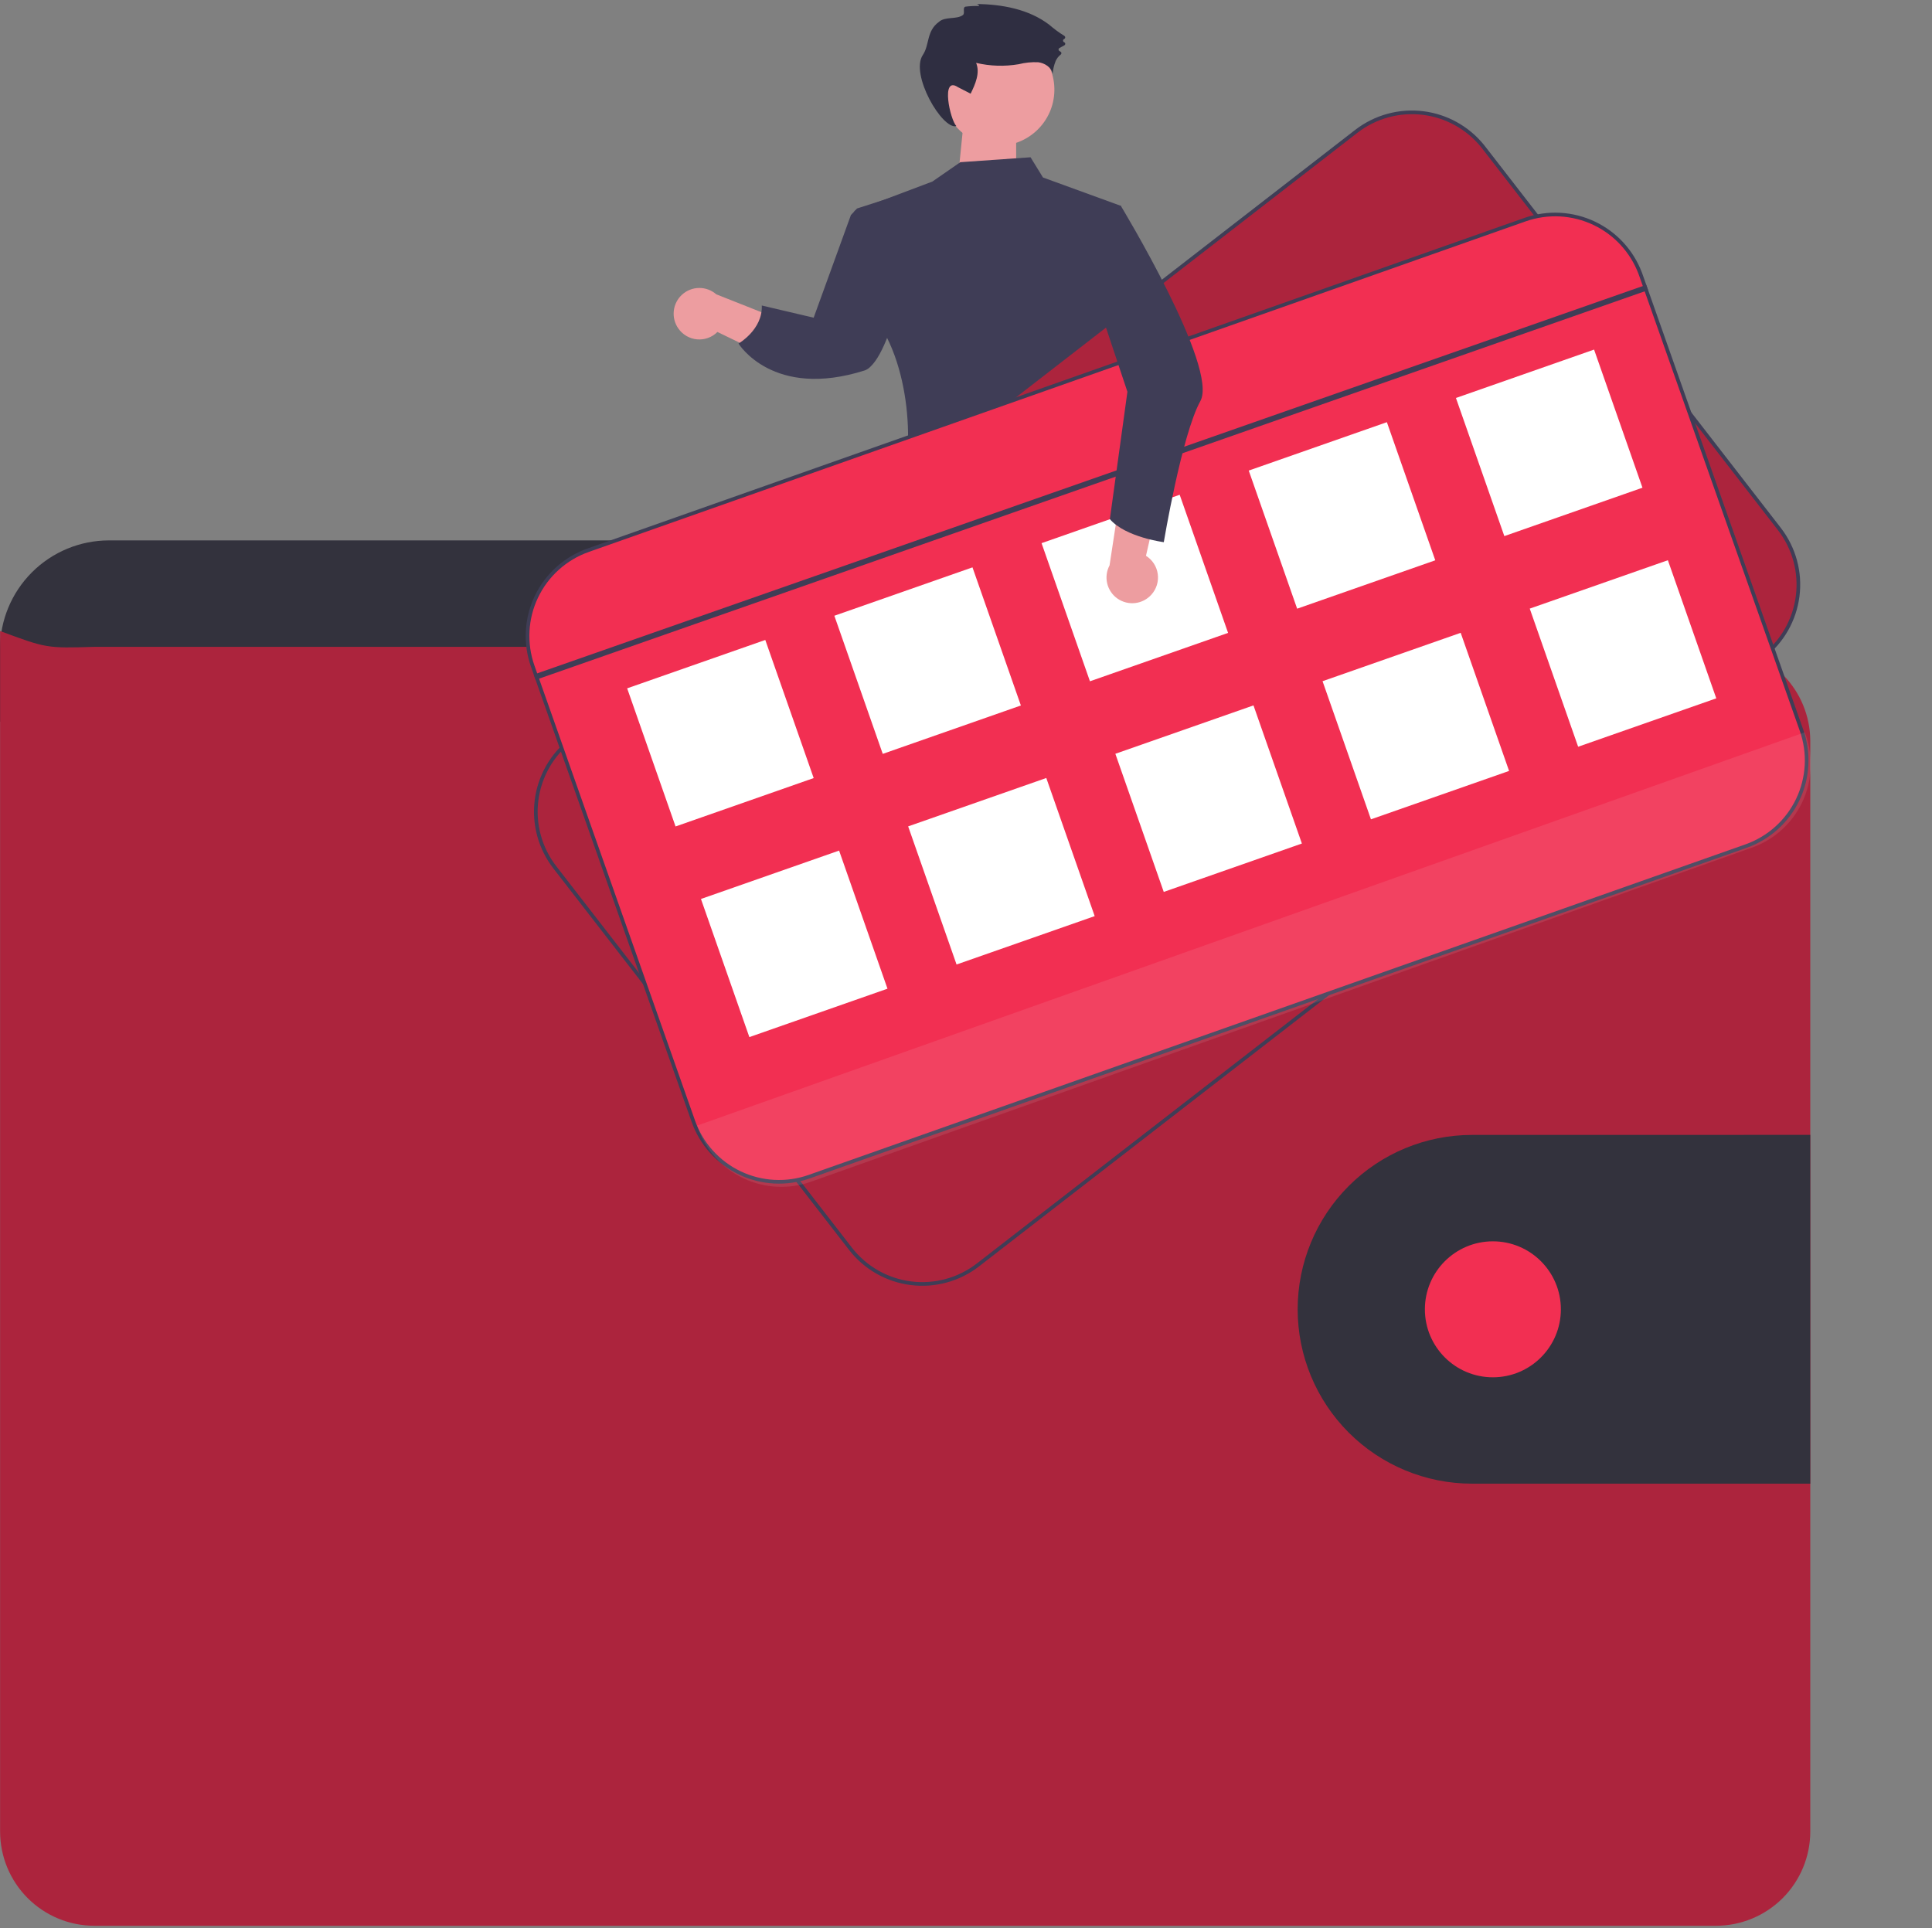 <svg width="528" height="527" viewBox="0 0 528 527" fill="none" xmlns="http://www.w3.org/2000/svg">
<rect x="0" y="0" width="528" height="527" fill="#808080" stroke="none"/>
<path d="M277.707 34.849H263.203L261.558 51.21H277.707V34.849Z" fill="#ED9DA0"/>
<path d="M273.898 9.218C265.453 8.626 258.126 14.992 257.534 23.437C256.941 31.882 263.307 39.208 271.753 39.801C280.198 40.393 287.524 34.027 288.117 25.582C288.709 17.137 282.343 9.81 273.898 9.218Z" fill="#ED9DA0"/>
<path d="M267.607 1.634C267.546 1.476 267.439 1.341 267.301 1.245C267.162 1.149 266.998 1.097 266.829 1.095C273.86 1.167 281.173 2.502 286.762 6.769C288.045 7.891 289.419 8.905 290.871 9.798C290.941 9.836 291.001 9.891 291.044 9.959C291.087 10.027 291.111 10.104 291.115 10.185C291.119 10.265 291.102 10.344 291.066 10.416C291.031 10.488 290.977 10.549 290.91 10.593L290.731 10.714C290.659 10.762 290.602 10.828 290.566 10.906C290.53 10.984 290.516 11.07 290.526 11.156C290.536 11.241 290.569 11.322 290.622 11.39C290.675 11.457 290.745 11.509 290.826 11.539C290.909 11.571 290.981 11.626 291.034 11.697C291.086 11.769 291.118 11.854 291.124 11.942C291.13 12.031 291.111 12.12 291.068 12.197C291.025 12.275 290.962 12.34 290.884 12.383L289.527 13.132C289.459 13.169 289.402 13.223 289.36 13.289C289.318 13.354 289.293 13.429 289.288 13.506C289.283 13.584 289.297 13.661 289.329 13.732C289.361 13.803 289.411 13.864 289.473 13.91C289.578 13.986 289.689 14.053 289.806 14.11C289.878 14.144 289.941 14.195 289.988 14.26C290.035 14.324 290.065 14.4 290.074 14.479C290.083 14.559 290.072 14.639 290.041 14.713C290.01 14.786 289.961 14.851 289.898 14.9C289.3 15.362 288.824 15.962 288.511 16.65C288.056 17.773 287.775 18.959 287.678 20.167C287.352 18.398 285.527 17.242 283.743 17.012C281.944 16.927 280.143 17.11 278.397 17.553C274.534 18.21 270.579 18.085 266.766 17.186C267.891 19.906 266.566 22.965 265.264 25.605L261.773 23.81C257.026 20.669 259.644 32.718 261.376 34.467C257.505 35.506 248.648 20.295 252.211 15.011C254.064 12.261 253.15 8.484 256.59 5.991C258.305 4.426 261.427 5.394 263.149 4.115C263.826 3.612 262.955 2.076 263.855 1.818C265.1 1.665 266.354 1.603 267.607 1.634Z" fill="#2F2E41"/>
<path d="M281.639 42.984L285.035 48.506L306.364 56.276L304.614 109.27L302.71 114.878L304.277 119.523L301.54 123.225C304.724 125.723 305.301 128.529 303.879 131.575L294.507 134.424C294.507 134.424 241.88 142.847 245.767 134.331C250.015 125.025 249.4 98.463 237.643 85.071C227.661 73.7 233.584 57.623 233.584 57.623L254.807 49.624L262.451 44.33L281.639 42.984Z" fill="#3F3D56"/>
<path d="M185.392 89.79C185.977 90.628 186.738 91.327 187.623 91.838C188.507 92.35 189.493 92.661 190.51 92.751C191.528 92.84 192.553 92.705 193.513 92.356C194.473 92.007 195.344 91.451 196.067 90.729L218.428 101.548L216.728 88.753L195.754 80.44C194.459 79.308 192.793 78.69 191.073 78.703C189.353 78.717 187.697 79.361 186.42 80.514C185.143 81.666 184.333 83.248 184.143 84.957C183.954 86.667 184.398 88.387 185.392 89.791L185.392 89.79Z" fill="#ED9DA0"/>
<path d="M251.923 51.305C249.991 63.959 244.835 93.549 237.959 100.144C237.527 100.614 236.995 100.98 236.402 101.217C211.177 109.27 201.835 93.898 201.835 93.898C201.835 93.898 208.477 90.065 208.192 83.501L222.366 86.831L232.546 58.774L234.209 56.99L234.219 56.979L251.923 51.305Z" fill="#3F3D56"/>
<path d="M304.214 314.026C309.942 314.76 315.885 315.226 321.371 313.447C322.235 313.179 323.185 312.583 323.099 311.719C323.037 311.405 322.904 311.11 322.71 310.855C320.642 307.754 318.905 304.445 317.527 300.981C317.472 300.801 317.36 300.643 317.207 300.532C317.028 300.468 316.833 300.468 316.654 300.532C314.123 301.197 311.937 302.832 309.423 303.532C308.141 303.884 306.804 303.984 305.484 303.826C304.344 303.696 302.784 302.755 301.752 302.876C302.339 306.649 303.773 310.173 304.214 314.026Z" fill="#6C63FF"/>
<path d="M412.535 304.46C416.31 301.868 420.223 299.147 422.452 295.147C422.611 294.909 422.703 294.633 422.72 294.347C422.682 294.065 422.572 293.797 422.4 293.569C420.277 290.194 417.544 287.244 414.34 284.869C412.668 286.05 411.158 287.444 409.848 289.016C408.898 290.016 406.272 291.608 406.248 293.137C406.248 294.001 407.248 295.003 407.717 295.729C408.348 296.662 408.944 297.612 409.517 298.58C409.84 299.055 412.837 304.273 412.535 304.46Z" fill="#6C63FF"/>
<path d="M326.666 325.594C326.733 326.484 326.489 327.37 325.975 328.099C325.572 328.505 325.073 328.802 324.524 328.963C316.516 331.831 307.246 328.255 299.256 331.08C297.615 331.659 296.056 332.497 294.41 333.05C292.443 333.642 290.413 334.001 288.363 334.121C285.538 334.389 282.696 334.562 279.863 334.639C277.71 334.791 275.547 334.602 273.453 334.077C272.406 333.809 271.427 333.322 270.58 332.651C269.733 331.979 269.038 331.136 268.538 330.177C268.104 329.318 268.017 328.325 268.296 327.404C268.421 327.088 268.599 326.796 268.823 326.54C269.364 325.933 270 325.416 270.706 325.011L273.652 323.111C275.033 322.134 276.534 321.339 278.118 320.744C279.284 320.364 280.518 320.2 281.703 319.88C285.841 318.671 289.003 315.388 291.94 312.235L295.948 307.959C296.323 307.489 296.798 307.108 297.339 306.845C297.895 306.66 298.486 306.604 299.067 306.681C302.961 306.959 306.72 308.219 309.995 310.344C310.833 310.972 311.739 311.506 312.695 311.934C315.045 312.85 318.06 312.159 320.228 311.001C321.256 310.448 321.028 310.137 321.463 309.152C321.898 308.167 322.949 307.537 323.863 308.435C324.139 308.746 324.335 309.12 324.433 309.524C325.297 312.375 324.969 315.442 324.969 318.431C324.944 318.899 325.002 319.367 325.142 319.813C325.362 320.264 325.626 320.692 325.928 321.092C325.989 321.198 326.044 321.308 326.092 321.42C326.621 322.744 326.819 324.176 326.671 325.593L326.666 325.594Z" fill="#514E7F"/>
<path d="M326.666 325.593C326.733 326.483 326.489 327.369 325.975 328.098C325.572 328.504 325.073 328.801 324.524 328.962C316.516 331.83 307.246 328.254 299.256 331.079C297.615 331.658 296.056 332.496 294.41 333.049C292.443 333.641 290.413 334 288.363 334.12C285.538 334.388 282.696 334.561 279.863 334.638C277.71 334.791 275.547 334.601 273.453 334.076C272.406 333.808 271.427 333.322 270.58 332.65C269.733 331.978 269.038 331.135 268.538 330.176C268.102 329.319 268.013 328.327 268.289 327.405C268.414 327.09 268.592 326.797 268.816 326.541C269.282 327.517 269.616 328.813 269.916 329.279C270.313 329.97 270.853 330.568 271.499 331.034C272.146 331.499 272.884 331.822 273.665 331.979C274.834 332.051 276.006 331.901 277.12 331.538C284.377 329.738 292.091 329.715 299.062 326.994C301.455 326.052 303.736 324.8 306.249 324.23C308.762 323.66 311.432 323.815 314.024 323.599C318.119 323.271 322.084 322.035 326.118 321.387C326.639 322.722 326.826 324.164 326.662 325.587L326.666 325.593Z" fill="#464353"/>
<path d="M430.875 303.936C430.495 306.977 428.568 309.594 426.452 311.815C424.336 314.036 421.943 316.031 420.258 318.588C418.185 321.758 417.252 325.688 414.558 328.367C413.524 329.341 412.361 330.169 411.103 330.829C409.693 331.661 408.203 332.347 406.654 332.876C402.628 334.163 398.292 333.87 394.085 333.558C392.719 333.545 391.367 333.285 390.094 332.789C389.514 332.495 388.96 332.154 388.435 331.77C387.38 331.121 386.492 330.233 385.843 329.178C385.524 328.605 385.434 327.932 385.592 327.295C385.832 326.594 386.245 325.964 386.792 325.464C387.739 324.48 388.755 323.565 389.833 322.726C391.313 321.772 392.647 320.608 393.793 319.27C394.495 318.214 395.012 317.045 395.322 315.814C395.934 313.659 396.307 311.442 396.436 309.205C396.431 307.719 396.585 306.236 396.894 304.782C397.533 302.501 399.227 300.463 399.036 298.104C398.959 297.767 398.989 297.413 399.122 297.093C399.323 296.844 399.604 296.67 399.917 296.601C401.237 296.075 402.629 295.752 404.046 295.642C404.757 295.593 405.469 295.702 406.133 295.961C406.796 296.221 407.393 296.624 407.882 297.142C408.469 297.85 408.858 298.87 409.722 299.142C410.15 299.259 410.599 299.277 411.035 299.194C413.16 298.978 415.406 298.71 417.082 297.337C417.856 296.643 418.478 295.796 418.91 294.849C419.341 293.903 419.571 292.877 419.587 291.837C419.587 291.051 419.233 290.23 420.451 290.109C421.367 289.988 422.092 290.973 422.559 291.578C424.244 293.833 425.971 296.191 426.602 298.938C426.847 298.843 427.108 298.793 427.371 298.791C427.91 298.787 428.442 298.912 428.922 299.157C429.402 299.402 429.815 299.76 430.127 300.199C430.815 301.314 431.081 302.638 430.878 303.931L430.875 303.936Z" fill="#514E7F"/>
<path d="M430.876 303.937C430.496 306.978 428.569 309.595 426.453 311.816C424.337 314.037 421.944 316.032 420.259 318.589C418.186 321.759 417.253 325.689 414.559 328.368C413.524 329.342 412.362 330.17 411.104 330.83C409.694 331.662 408.204 332.348 406.655 332.877C402.629 334.164 398.293 333.871 394.086 333.559C392.72 333.546 391.368 333.286 390.095 332.79C389.515 332.496 388.96 332.155 388.436 331.771C387.381 331.122 386.493 330.234 385.844 329.179C386.654 328.79 387.537 328.578 388.436 328.557C390.302 328.657 391.667 330.423 393.455 330.967C396.003 331.736 398.543 329.939 401.126 329.326C402.811 328.926 404.582 329.032 406.249 328.462C407.638 327.925 408.922 327.146 410.041 326.162C411.575 325.067 412.94 323.753 414.093 322.262C415.05 320.77 415.847 319.18 416.469 317.519C417.832 314.337 419.437 311.264 421.269 308.327C421.54 307.862 421.868 307.433 422.245 307.048C422.666 306.702 423.107 306.382 423.567 306.089C425.295 304.789 426.012 302.633 426.616 300.526C426.78 299.886 427.008 299.264 427.298 298.669C427.837 298.665 428.369 298.79 428.849 299.035C429.329 299.28 429.742 299.638 430.054 300.077C430.797 301.217 431.09 302.593 430.876 303.937Z" fill="#464353"/>
<path d="M483.295 188.203V177.476C483.293 169.578 480.154 162.004 474.568 156.42C468.982 150.835 461.407 147.698 453.509 147.698H29.786C21.888 147.698 14.313 150.835 8.727 156.42C3.141 162.004 0.002 169.578 0 177.476V197.259L483.295 188.203Z" fill="#33323D"/>
<path opacity="0.1" d="M419.716 292.586C437.574 290.362 448.183 257.509 443.412 219.206C438.642 180.904 420.297 151.658 402.439 153.882C384.581 156.106 373.971 188.959 378.742 227.262C383.513 265.564 401.857 294.81 419.716 292.586Z" fill="black"/>
<path d="M494.736 202.526V500.564C494.734 507.4 492.017 513.954 487.183 518.786C482.349 523.619 475.793 526.333 468.958 526.333H25.787C18.954 526.331 12.402 523.615 7.571 518.783C2.74 513.951 0.026 507.397 0.026 500.564V172.472C12.726 177.18 12.726 177.18 25.787 176.791H468.955C475.785 176.791 482.336 179.5 487.17 184.325C492.003 189.15 494.725 195.697 494.736 202.526Z" fill="#AC243D"/>
<path d="M494.733 310.173V405.502H402.298C389.658 405.502 377.536 400.481 368.599 391.544C359.661 382.606 354.64 370.484 354.64 357.844C354.64 345.205 359.661 333.083 368.599 324.145C377.536 315.207 389.658 310.186 402.298 310.186L494.733 310.173Z" fill="#33323D"/>
<path d="M407.992 376.433C418.255 376.433 426.574 368.114 426.574 357.851C426.574 347.589 418.255 339.269 407.992 339.269C397.729 339.269 389.41 347.589 389.41 357.851C389.41 368.114 397.729 376.433 407.992 376.433Z" fill="#F22F52"/>
<path d="M370.672 35.894C375.876 31.871 382.464 30.077 388.99 30.904C395.312 31.706 401.075 34.906 405.098 39.828L405.482 40.31L486.298 144.595C490.32 149.8 492.114 156.387 491.287 162.912C490.459 169.437 487.078 175.367 481.885 179.403L267.249 345.732C262.044 349.755 255.457 351.55 248.931 350.722C242.405 349.895 236.474 346.513 232.439 341.318L232.44 341.318L151.621 237.033C147.598 231.829 145.804 225.242 146.632 218.716C147.46 212.19 150.842 206.259 156.037 202.223L156.036 202.223L370.672 35.894Z" fill="#AC243D" stroke="#3F3D56"/>
<path d="M416.784 60.029C422.99 57.847 429.808 58.217 435.742 61.056C441.49 63.806 445.954 68.656 448.225 74.593L448.437 75.172L492.341 199.587C494.522 205.792 494.153 212.61 491.314 218.543C488.476 224.476 483.401 229.042 477.202 231.239L221.137 321.598C214.931 323.779 208.113 323.41 202.179 320.572C196.245 317.733 191.679 312.657 189.483 306.457L189.484 306.457L145.577 182.041C143.396 175.836 143.765 169.019 146.604 163.085C149.442 157.151 154.519 152.585 160.72 150.388L160.719 150.387L416.784 60.029Z" fill="#F22F52" stroke="#3F3D56"/>
<rect x="171.397" y="188.131" width="40" height="40" transform="rotate(-19.309 171.397 188.131)" fill="white"/>
<rect x="228.022" y="168.292" width="40" height="40" transform="rotate(-19.309 228.022 168.292)" fill="white"/>
<rect x="284.647" y="148.452" width="40" height="40" transform="rotate(-19.309 284.647 148.452)" fill="white"/>
<rect x="341.272" y="128.612" width="40" height="40" transform="rotate(-19.309 341.272 128.612)" fill="white"/>
<rect x="397.896" y="108.772" width="40" height="40" transform="rotate(-19.309 397.896 108.772)" fill="white"/>
<rect x="191.567" y="245.7" width="40" height="40" transform="rotate(-19.309 191.567 245.7)" fill="white"/>
<rect x="248.192" y="225.86" width="40" height="40" transform="rotate(-19.309 248.192 225.86)" fill="white"/>
<rect x="304.817" y="206.02" width="40" height="40" transform="rotate(-19.309 304.817 206.02)" fill="white"/>
<rect x="361.442" y="186.18" width="40" height="40" transform="rotate(-19.309 361.442 186.18)" fill="white"/>
<rect x="418.067" y="166.341" width="40" height="40" transform="rotate(-19.309 418.067 166.341)" fill="white"/>
<path opacity="0.096" d="M493.243 200.146L493.477 200.803C495.621 206.845 495.277 213.492 492.521 219.28C489.765 225.069 484.823 229.526 478.781 231.67L221.612 322.988C215.572 325.132 208.926 324.79 203.138 322.035C197.35 319.28 192.893 314.339 190.747 308.299L190.514 307.641L493.243 200.146Z" fill="#F2F2F2"/>
<path d="M449.893 77.851L145.876 184.365L146.383 185.813L450.4 79.299L449.893 77.851Z" fill="#3F3D56"/>
<path d="M314.668 162.523C315.353 161.765 315.864 160.866 316.164 159.889C316.464 158.912 316.547 157.882 316.406 156.87C316.265 155.858 315.903 154.889 315.347 154.032C314.791 153.174 314.054 152.449 313.187 151.908L318.718 127.692L306.631 132.22L303.231 154.523C302.42 156.039 302.192 157.8 302.591 159.472C302.99 161.145 303.989 162.613 305.398 163.599C306.807 164.585 308.529 165.02 310.237 164.822C311.945 164.624 313.521 163.806 314.667 162.524L314.668 162.523Z" fill="#ED9DA0"/>
<path d="M300.531 55.36L306.329 56.286C306.329 56.286 333.115 100.491 328.048 109.627C322.982 118.763 318.053 148.181 318.053 148.181C318.053 148.181 307.618 146.857 303.318 141.89L308.112 107.075L298.662 78.758L300.531 55.36Z" fill="#3F3D56"/>
</svg>

